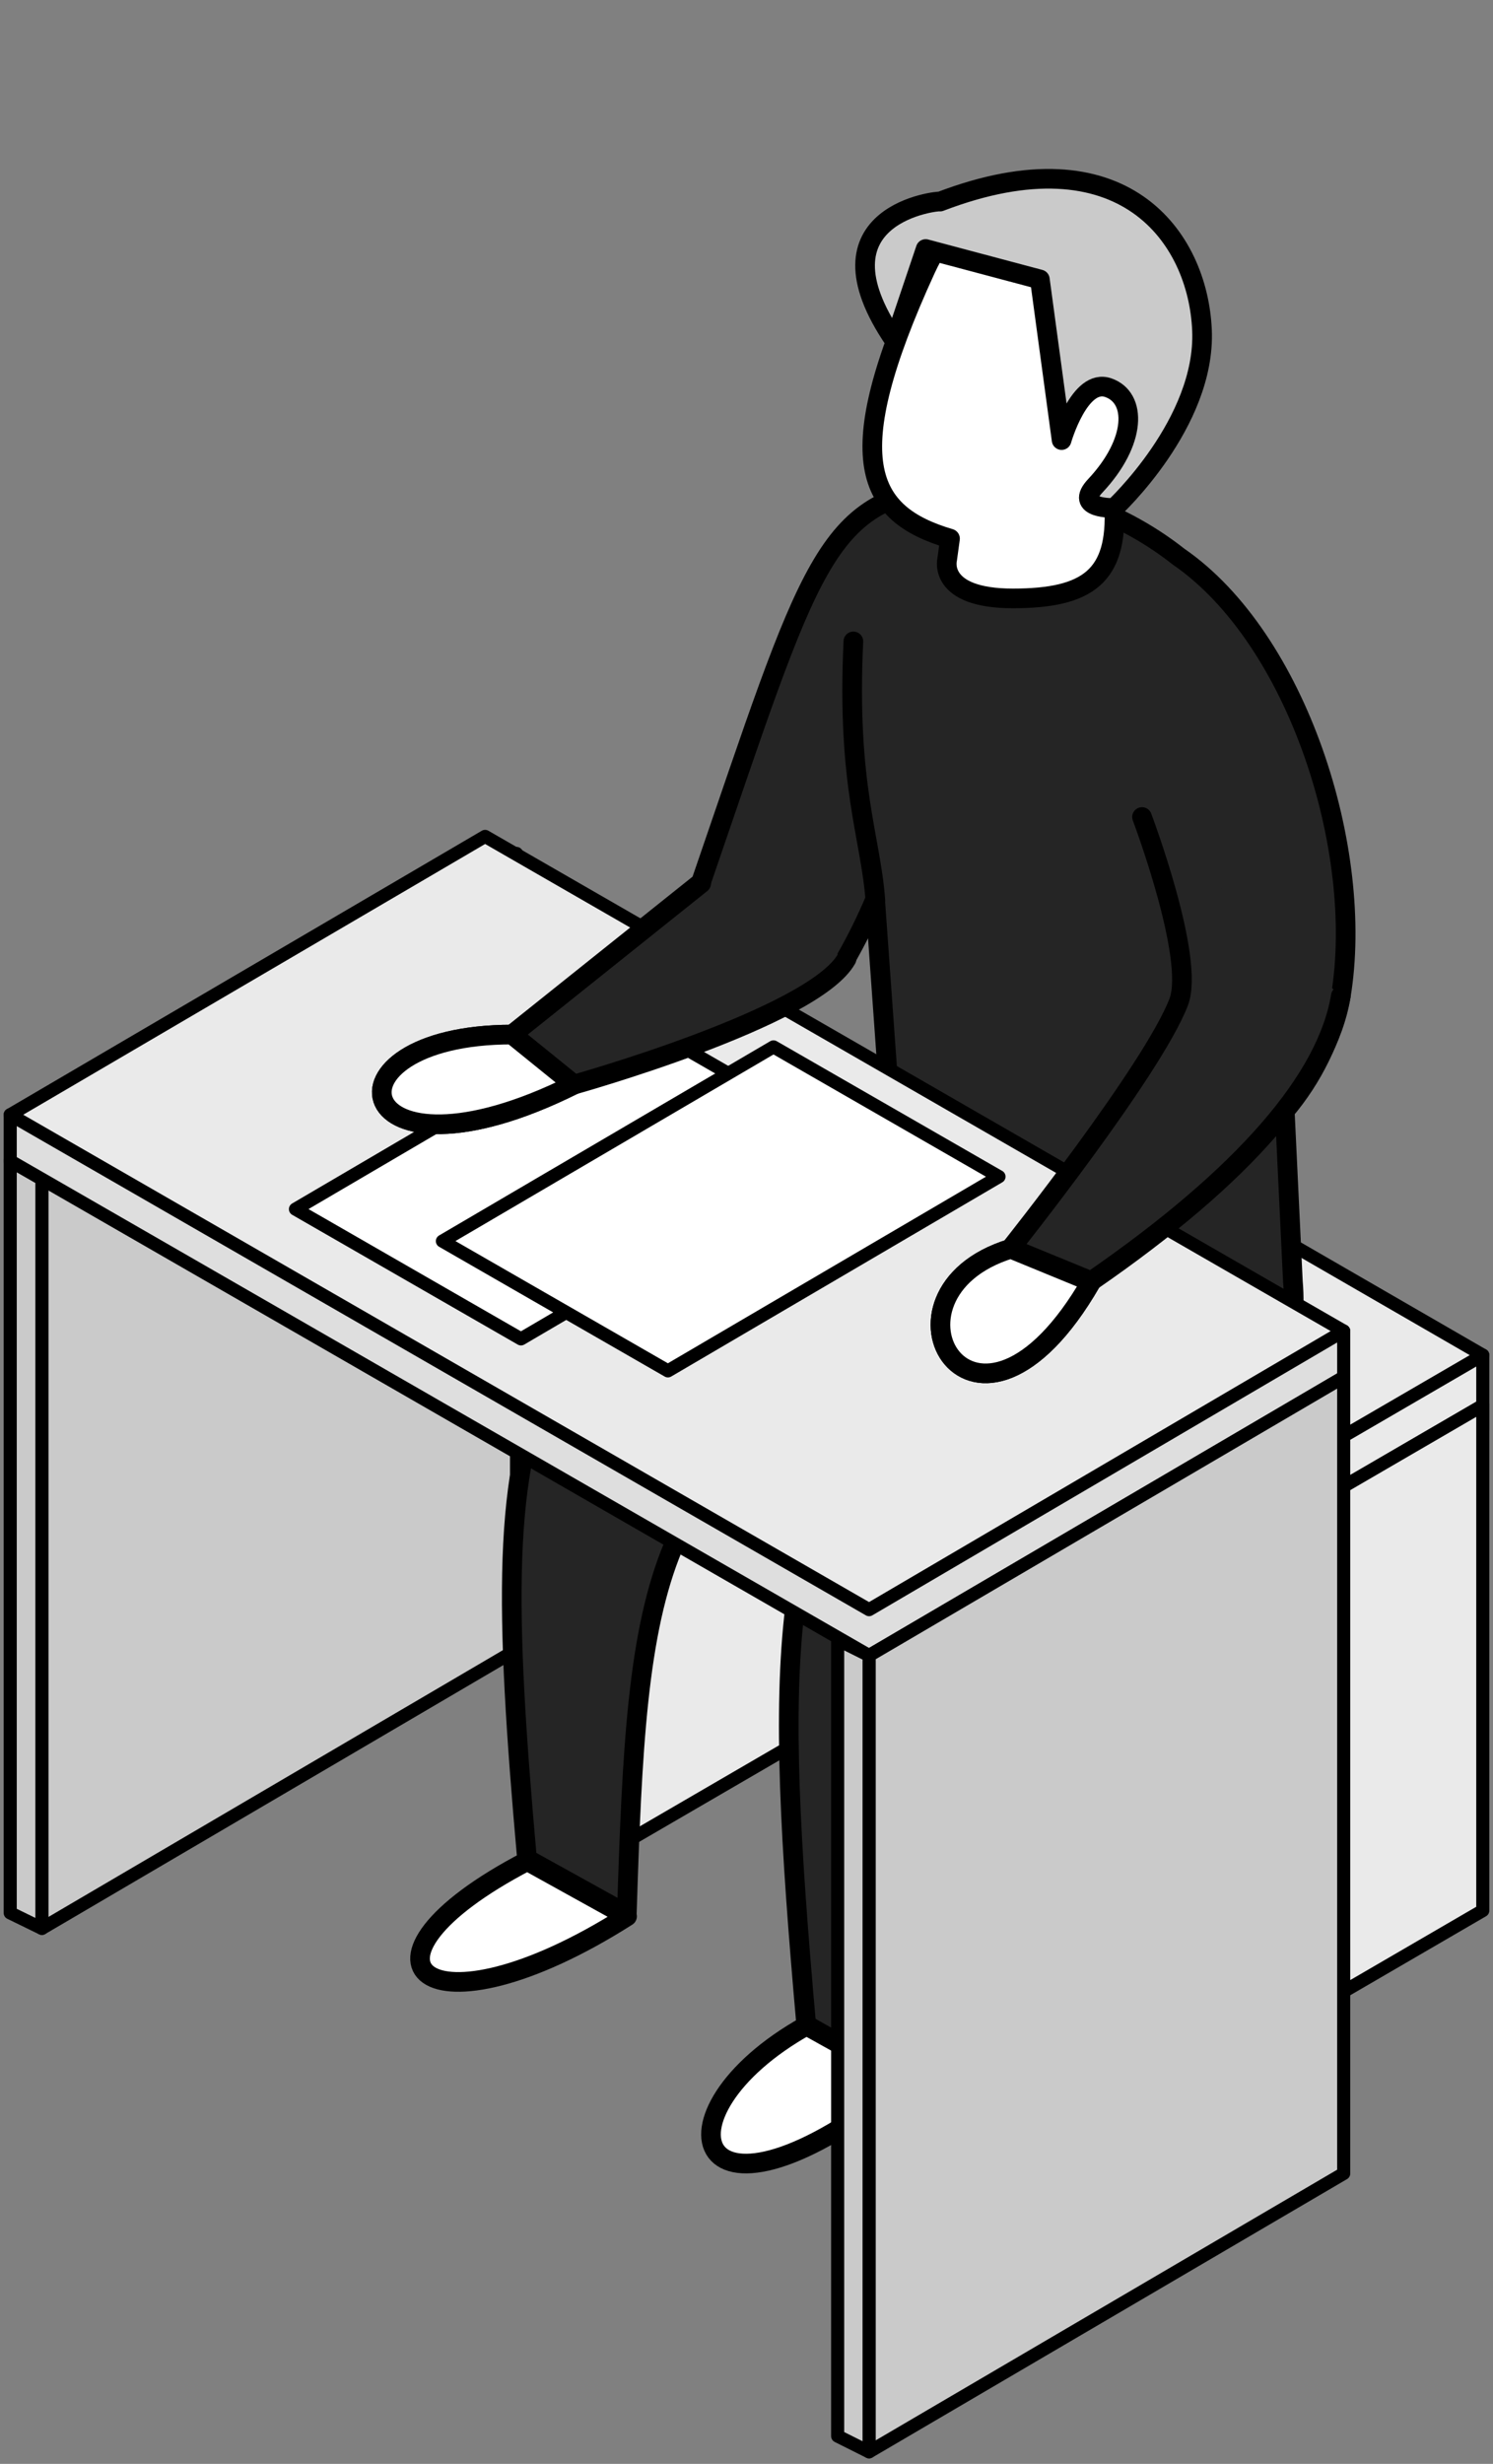 <svg width="57" height="94" viewBox="0 0 57 94" fill="none" xmlns="http://www.w3.org/2000/svg">
<rect x="0" y="0" width="57" height="94" fill="#808080" stroke="none"/>
<path d="M1.6 73.57L19.72 62.94V32.56L1.6 43.19V73.57Z" fill="#CACACA" stroke="black" stroke-width="0.5" stroke-linecap="round" stroke-linejoin="round"/>
<path d="M0.39 44.29L1.6 44.98V73.57L0.39 72.98V44.29Z" fill="#CACACA" stroke="black" stroke-width="0.5" stroke-linecap="round" stroke-linejoin="round"/>
<path d="M22.58 71.04L39.54 61.18V41.91L22.58 51.77V71.04Z" fill="#EAEAEA" stroke="black" stroke-width="0.5" stroke-linecap="round" stroke-linejoin="round"/>
<path d="M56.61 54.5V51.7H22.58V53.62L39.65 63.48L56.61 53.62" fill="#EAEAEA"/>
<path d="M56.61 54.5V51.7H22.58V53.62L39.65 63.48L56.61 53.62" stroke="black" stroke-width="0.5" stroke-linecap="round" stroke-linejoin="round"/>
<path d="M39.65 82.75L56.61 72.89V53.62L39.65 63.48V82.75Z" fill="#EAEAEA" stroke="black" stroke-width="0.5" stroke-linecap="round" stroke-linejoin="round"/>
<path d="M56.61 51.7L39.54 41.84L22.58 51.7L39.65 61.56L56.61 51.7Z" fill="#EAEAEA" stroke="black" stroke-width="0.5" stroke-linecap="round" stroke-linejoin="round"/>
<path d="M45 21.24C42.592 19.346 39.58 18.387 36.52 18.54H36.47H36.25C31.44 19.09 30.97 21.43 26.76 33.67L19.54 39.44L21.9 41.35C21.9 41.35 31.05 38.79 32.31 36.55C32.72 35.829 33.088 35.084 33.41 34.32L34.01 42.71C19.71 49.71 18.42 51.85 20.12 70.92L23.93 73.03C24.33 60.4 24.76 55.24 34.46 51.97C29.63 57.23 29.55 63.37 30.78 77.25L34.6 79.4C35.31 66.71 37.07 60.76 42.16 57.08C45.95 54.33 49.78 53.56 49.36 48.9L49.05 42.38C50.118 41.121 50.853 39.616 51.19 38C52.11 32.43 49.53 24.36 45 21.24Z" fill="#252525" stroke="black" stroke-width="0.75" stroke-linecap="round" stroke-linejoin="round"/>
<path d="M20.13 71C12.69 74.87 16.25 78 23.94 73.11L20.13 71Z" fill="white" stroke="black" stroke-width="0.75" stroke-linecap="round" stroke-linejoin="round"/>
<path d="M30.79 77.28C24.7 80.68 26.42 86 34.6 79.4L30.79 77.28Z" fill="white" stroke="black" stroke-width="0.75" stroke-linecap="round" stroke-linejoin="round"/>
<path d="M51.3 53.34V50.78L0.39 42.53V44.29L33.18 63.16L51.3 52.54" fill="#DEDEDE"/>
<path d="M51.3 53.34V50.78L0.39 42.53V44.29L33.18 63.16L51.3 52.54" stroke="black" stroke-width="0.5" stroke-linecap="round" stroke-linejoin="round"/>
<path d="M33.18 93.54L51.3 82.92V52.54L33.18 63.16V93.54Z" fill="#CACACA" stroke="black" stroke-width="0.5" stroke-linecap="round" stroke-linejoin="round"/>
<path d="M51.3 50.78L18.52 31.91L0.39 42.53L33.18 61.41L51.3 50.78Z" fill="#EAEAEA" stroke="black" stroke-width="0.5" stroke-linecap="round" stroke-linejoin="round"/>
<path d="M33.18 93.54L31.98 92.94V62.56L33.18 63.16V93.54Z" fill="#CACACA" stroke="black" stroke-width="0.5" stroke-linecap="round" stroke-linejoin="round"/>
<path d="M38.59 47.64C32.99 49.36 37.2 56.64 41.66 48.9L38.59 47.64Z" fill="white" stroke="black" stroke-width="0.75" stroke-linecap="round" stroke-linejoin="round"/>
<path d="M32.53 43.67L19.89 51.08L11.28 46.13L23.92 38.72L32.53 43.67Z" fill="white" stroke="black" stroke-width="0.5" stroke-linecap="round" stroke-linejoin="round"/>
<path d="M38.14 44.89L25.5 52.3L16.89 47.35L29.53 39.94L38.14 44.89Z" fill="white" stroke="black" stroke-width="0.5" stroke-linecap="round" stroke-linejoin="round"/>
<path d="M19.55 39.47C11.96 39.47 13.3 45.67 21.91 41.38L19.55 39.47Z" fill="white" stroke="black" stroke-width="0.75" stroke-linecap="round" stroke-linejoin="round"/>
<path d="M32.58 24.47C32.32 30 33.24 31.91 33.42 34.35" stroke="black" stroke-width="0.75" stroke-linecap="round" stroke-linejoin="round"/>
<path d="M35.34 10.27C32 17.55 33.09 19.61 36.27 20.55L36.16 21.35C36.16 21.35 35.79 22.83 38.67 22.83C41.55 22.83 42.67 21.97 42.54 19.33C42.74 18.85 44.09 15.07 43.86 14.26C42.7 10.15 37.93 4.63 35.34 10.27Z" fill="white" stroke="black" stroke-width="0.75" stroke-linecap="round" stroke-linejoin="round"/>
<path d="M34.16 13L35.34 9.5L39.7 10.66L40.53 16.79C40.53 16.79 41.21 14.41 42.31 14.79C43.41 15.17 43.39 16.85 41.83 18.52C40.96 19.43 42.54 19.38 42.54 19.38C42.54 19.38 46.04 16.14 45.89 12.6C45.74 9.06 42.89 5.01 35.89 7.69C35.93 7.64 30.82 8.12 34.16 13Z" fill="#CACACA" stroke="black" stroke-width="0.75" stroke-linecap="round" stroke-linejoin="round"/>
<path d="M38.59 47.64C32.99 49.36 37.2 56.64 41.66 48.9L38.59 47.64Z" fill="white" stroke="black" stroke-width="0.75" stroke-linecap="round" stroke-linejoin="round"/>
<path d="M51.19 38C50.67 41.16 47.51 44.85 41.66 48.88L38.59 47.62C38.59 47.62 44 40.83 45 38.23C45.64 36.56 43.6 31.17 43.6 31.17" fill="#252525"/>
<path d="M51.19 38C50.67 41.16 47.51 44.85 41.66 48.88L38.59 47.62C38.59 47.62 44 40.83 45 38.23C45.64 36.56 43.6 31.17 43.6 31.17" stroke="black" stroke-width="0.75" stroke-linecap="round" stroke-linejoin="round"/>
<path d="M26.77 33.7L19.55 39.47L21.91 41.38C21.91 41.38 31.06 38.82 32.32 36.58" fill="#252525"/>
<path d="M26.77 33.7L19.55 39.47L21.91 41.38C21.91 41.38 31.06 38.82 32.32 36.58" stroke="black" stroke-width="0.75" stroke-linecap="round" stroke-linejoin="round"/>
<path d="M19.55 39.47C11.96 39.47 13.3 45.67 21.91 41.38L19.55 39.47Z" fill="white" stroke="black" stroke-width="0.75" stroke-linecap="round" stroke-linejoin="round"/>
</svg>
